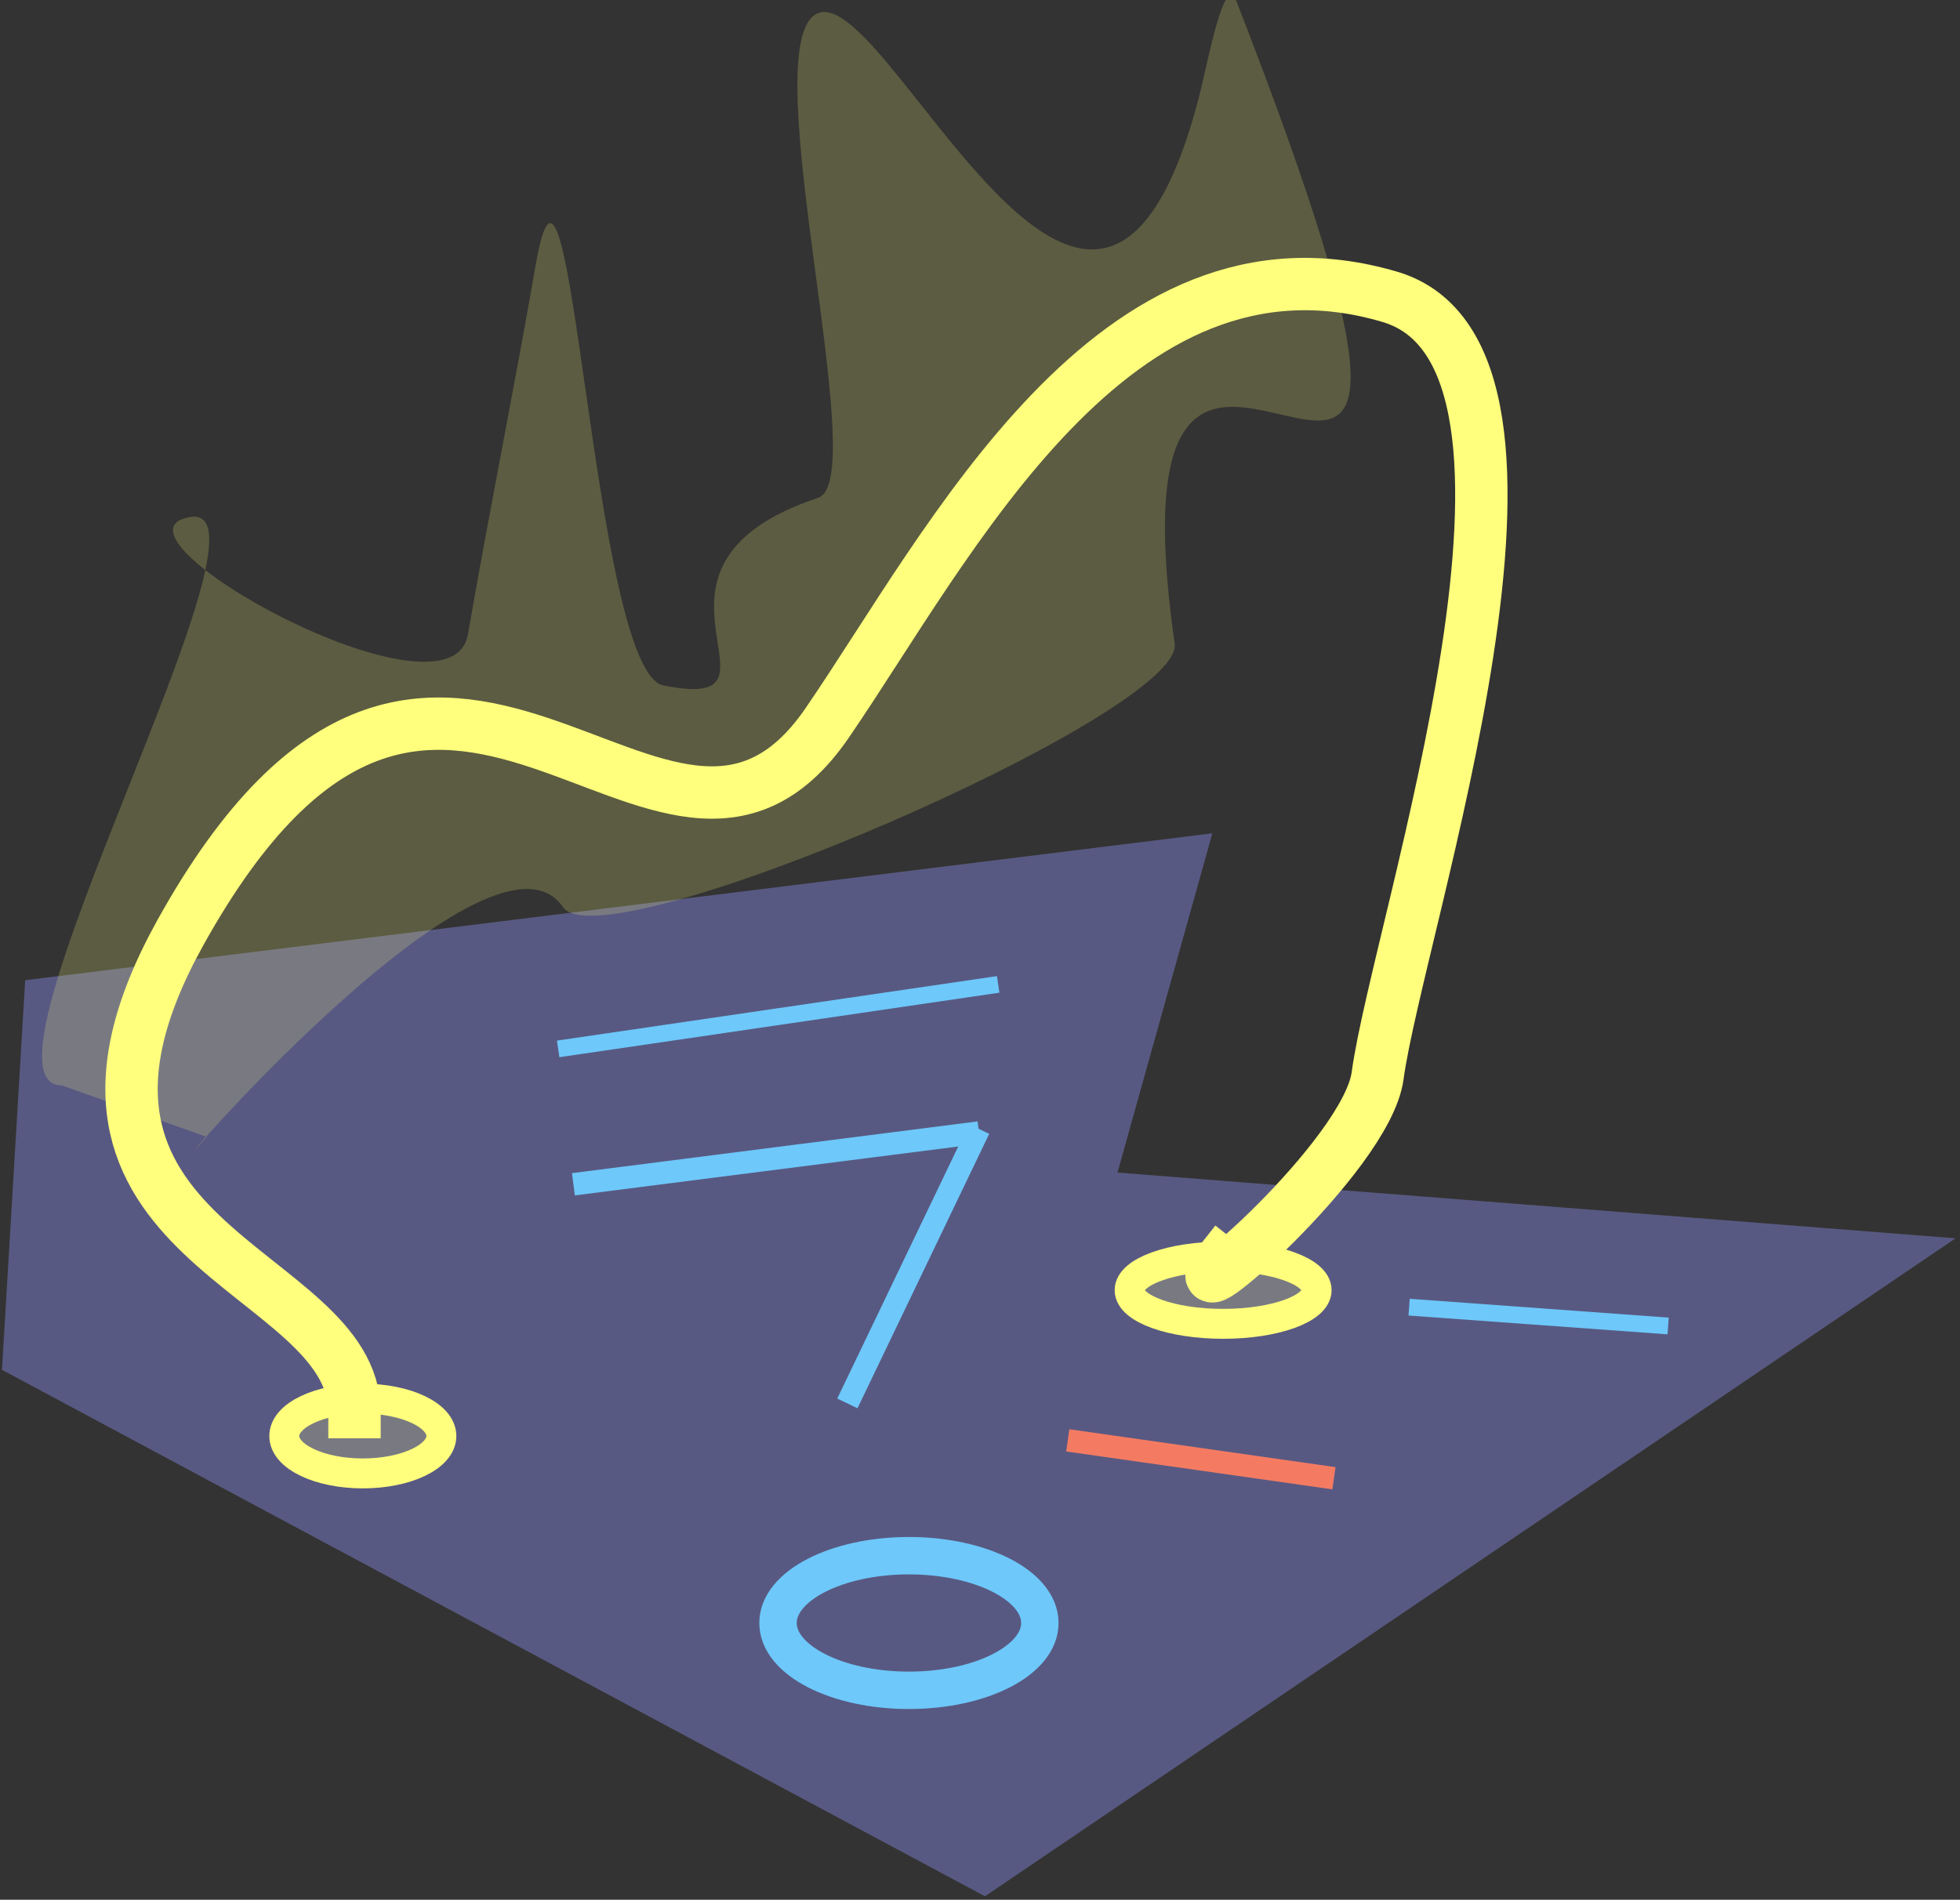 <?xml version="1.0" standalone="no"?>
<!DOCTYPE svg PUBLIC "-//W3C//DTD SVG 20010904//EN" "http://www.w3.org/TR/2001/REC-SVG-20010904/DTD/svg10.dtd">
<!-- Created using Krita: https://krita.org -->
<svg xmlns="http://www.w3.org/2000/svg" 
    xmlns:xlink="http://www.w3.org/1999/xlink"
    xmlns:krita="http://krita.org/namespaces/svg/krita"
    xmlns:sodipodi="http://sodipodi.sourceforge.net/DTD/sodipodi-0.dtd"
    width="62.88pt"
    height="60.96pt"
    viewBox="0 0 62.88 60.96">
<rect x="0" y="0" width="62.88" height="60.96" fill="#333333" stroke="none"/>
<defs/>
<path id="shape0" transform="matrix(1 0 0 1 0.063 26.74)" fill="#585982" fill-rule="evenodd" stroke-opacity="0" stroke="#000000" stroke-width="0" stroke-linecap="square" stroke-linejoin="bevel" d="M0 17.216L31.537 34.11L62.675 12.996L35.788 10.886L38.831 0L0.745 4.714Z" sodipodi:nodetypes="ccccccc"/><path id="shape1" transform="matrix(1 0 0 1 4.22 9.115)" fill="none" stroke="#ffff7d" stroke-width="1.68" stroke-linecap="square" stroke-linejoin="bevel" d="M7.153 36.198C7.153 31.488 -4.028 30.884 1.568 20.81C9.895 5.822 17.032 21.789 22.314 14.088C26.241 8.362 31.503 -2.21 40.368 0.41C46.877 2.333 40.629 20.584 39.976 25.406C39.626 27.996 33.29 33.442 34.91 31.39" sodipodi:nodetypes="cccccc"/><path id="shape2" transform="matrix(1 0 0 1 1.35 -0.155)" fill="#ffff7d" fill-opacity="0.2" fill-rule="evenodd" stroke-opacity="0" stroke="#000000" stroke-width="0" stroke-linecap="square" stroke-linejoin="bevel" d="M0.626 34.981C-2.617 34.981 7.951 16.213 4.752 16.746C1.572 17.276 13.11 23.688 13.662 20.511C14.348 16.554 15.146 12.624 15.834 8.668C16.98 2.08 17.63 21.689 19.936 22.15C24.497 23.062 18.174 18.369 24.901 16.127C26.628 15.551 22.887 1.958 24.783 0.636C26.975 -0.891 33.76 16.293 37.128 3.217C37.398 2.171 37.929 -0.801 38.321 0.205C48.583 26.595 33.729 2.557 36.336 20.809C36.655 23.041 17.985 31.125 16.713 29.264C14.313 25.753 2.817 39.395 5.285 36.636" sodipodi:nodetypes="cccccccccccc"/><ellipse id="shape3" transform="matrix(1 0 0 1 24.96 49.92)" rx="4.2" ry="2.16" cx="4.2" cy="2.16" fill="none" stroke="#6ec8fa" stroke-width="1.2" stroke-linecap="square" stroke-linejoin="bevel"/><path id="shape4" transform="matrix(1 0 0 1 18.753 36.387)" fill="none" stroke="#6ec8fa" stroke-width="0.72" stroke-linecap="square" stroke-linejoin="miter" stroke-miterlimit="2" d="M0 1.569L12.298 0" sodipodi:nodetypes="cc"/><path id="shape5" transform="matrix(1 0 0 1 27.341 36.552)" fill="none" stroke="#6ec8fa" stroke-width="0.72" stroke-linecap="square" stroke-linejoin="miter" stroke-miterlimit="2" d="M3.914 0L0 8.157" sodipodi:nodetypes="cc"/><path id="shape6" transform="matrix(1 0 0 1 34.612 46.27)" fill="none" stroke="#f47b62" stroke-width="0.72" stroke-linecap="square" stroke-linejoin="miter" stroke-miterlimit="2" d="M0 0L7.827 1.114" sodipodi:nodetypes="cc"/><path id="shape7" transform="matrix(1 0 0 1 18.173 31.627)" fill="none" stroke="#6ec8fa" stroke-width="0.538" stroke-linecap="square" stroke-linejoin="miter" stroke-miterlimit="2" d="M0 1.992L13.584 0" sodipodi:nodetypes="cc"/><path id="shape8" transform="matrix(1 0 0 1 45.475 41.964)" fill="none" stroke="#6ec8fa" stroke-width="0.538" stroke-linecap="square" stroke-linejoin="miter" stroke-miterlimit="2" d="M0 0L7.773 0.565" sodipodi:nodetypes="cc"/><ellipse id="shape9" transform="matrix(1 0 0 1 36.24 40.32)" rx="3" ry="1.08" cx="3" cy="1.08" fill="#ffff7d" fill-opacity="0.2" fill-rule="evenodd" stroke="#ffff7d" stroke-width="0.96" stroke-linecap="square" stroke-linejoin="bevel"/><ellipse id="shape10" transform="matrix(1 0 0 1 9.12 44.88)" rx="2.52" ry="1.2" cx="2.52" cy="1.2" fill="#ffff7d" fill-opacity="0.2" fill-rule="evenodd" stroke="#ffff7d" stroke-width="0.96" stroke-linecap="square" stroke-linejoin="bevel"/>
</svg>
